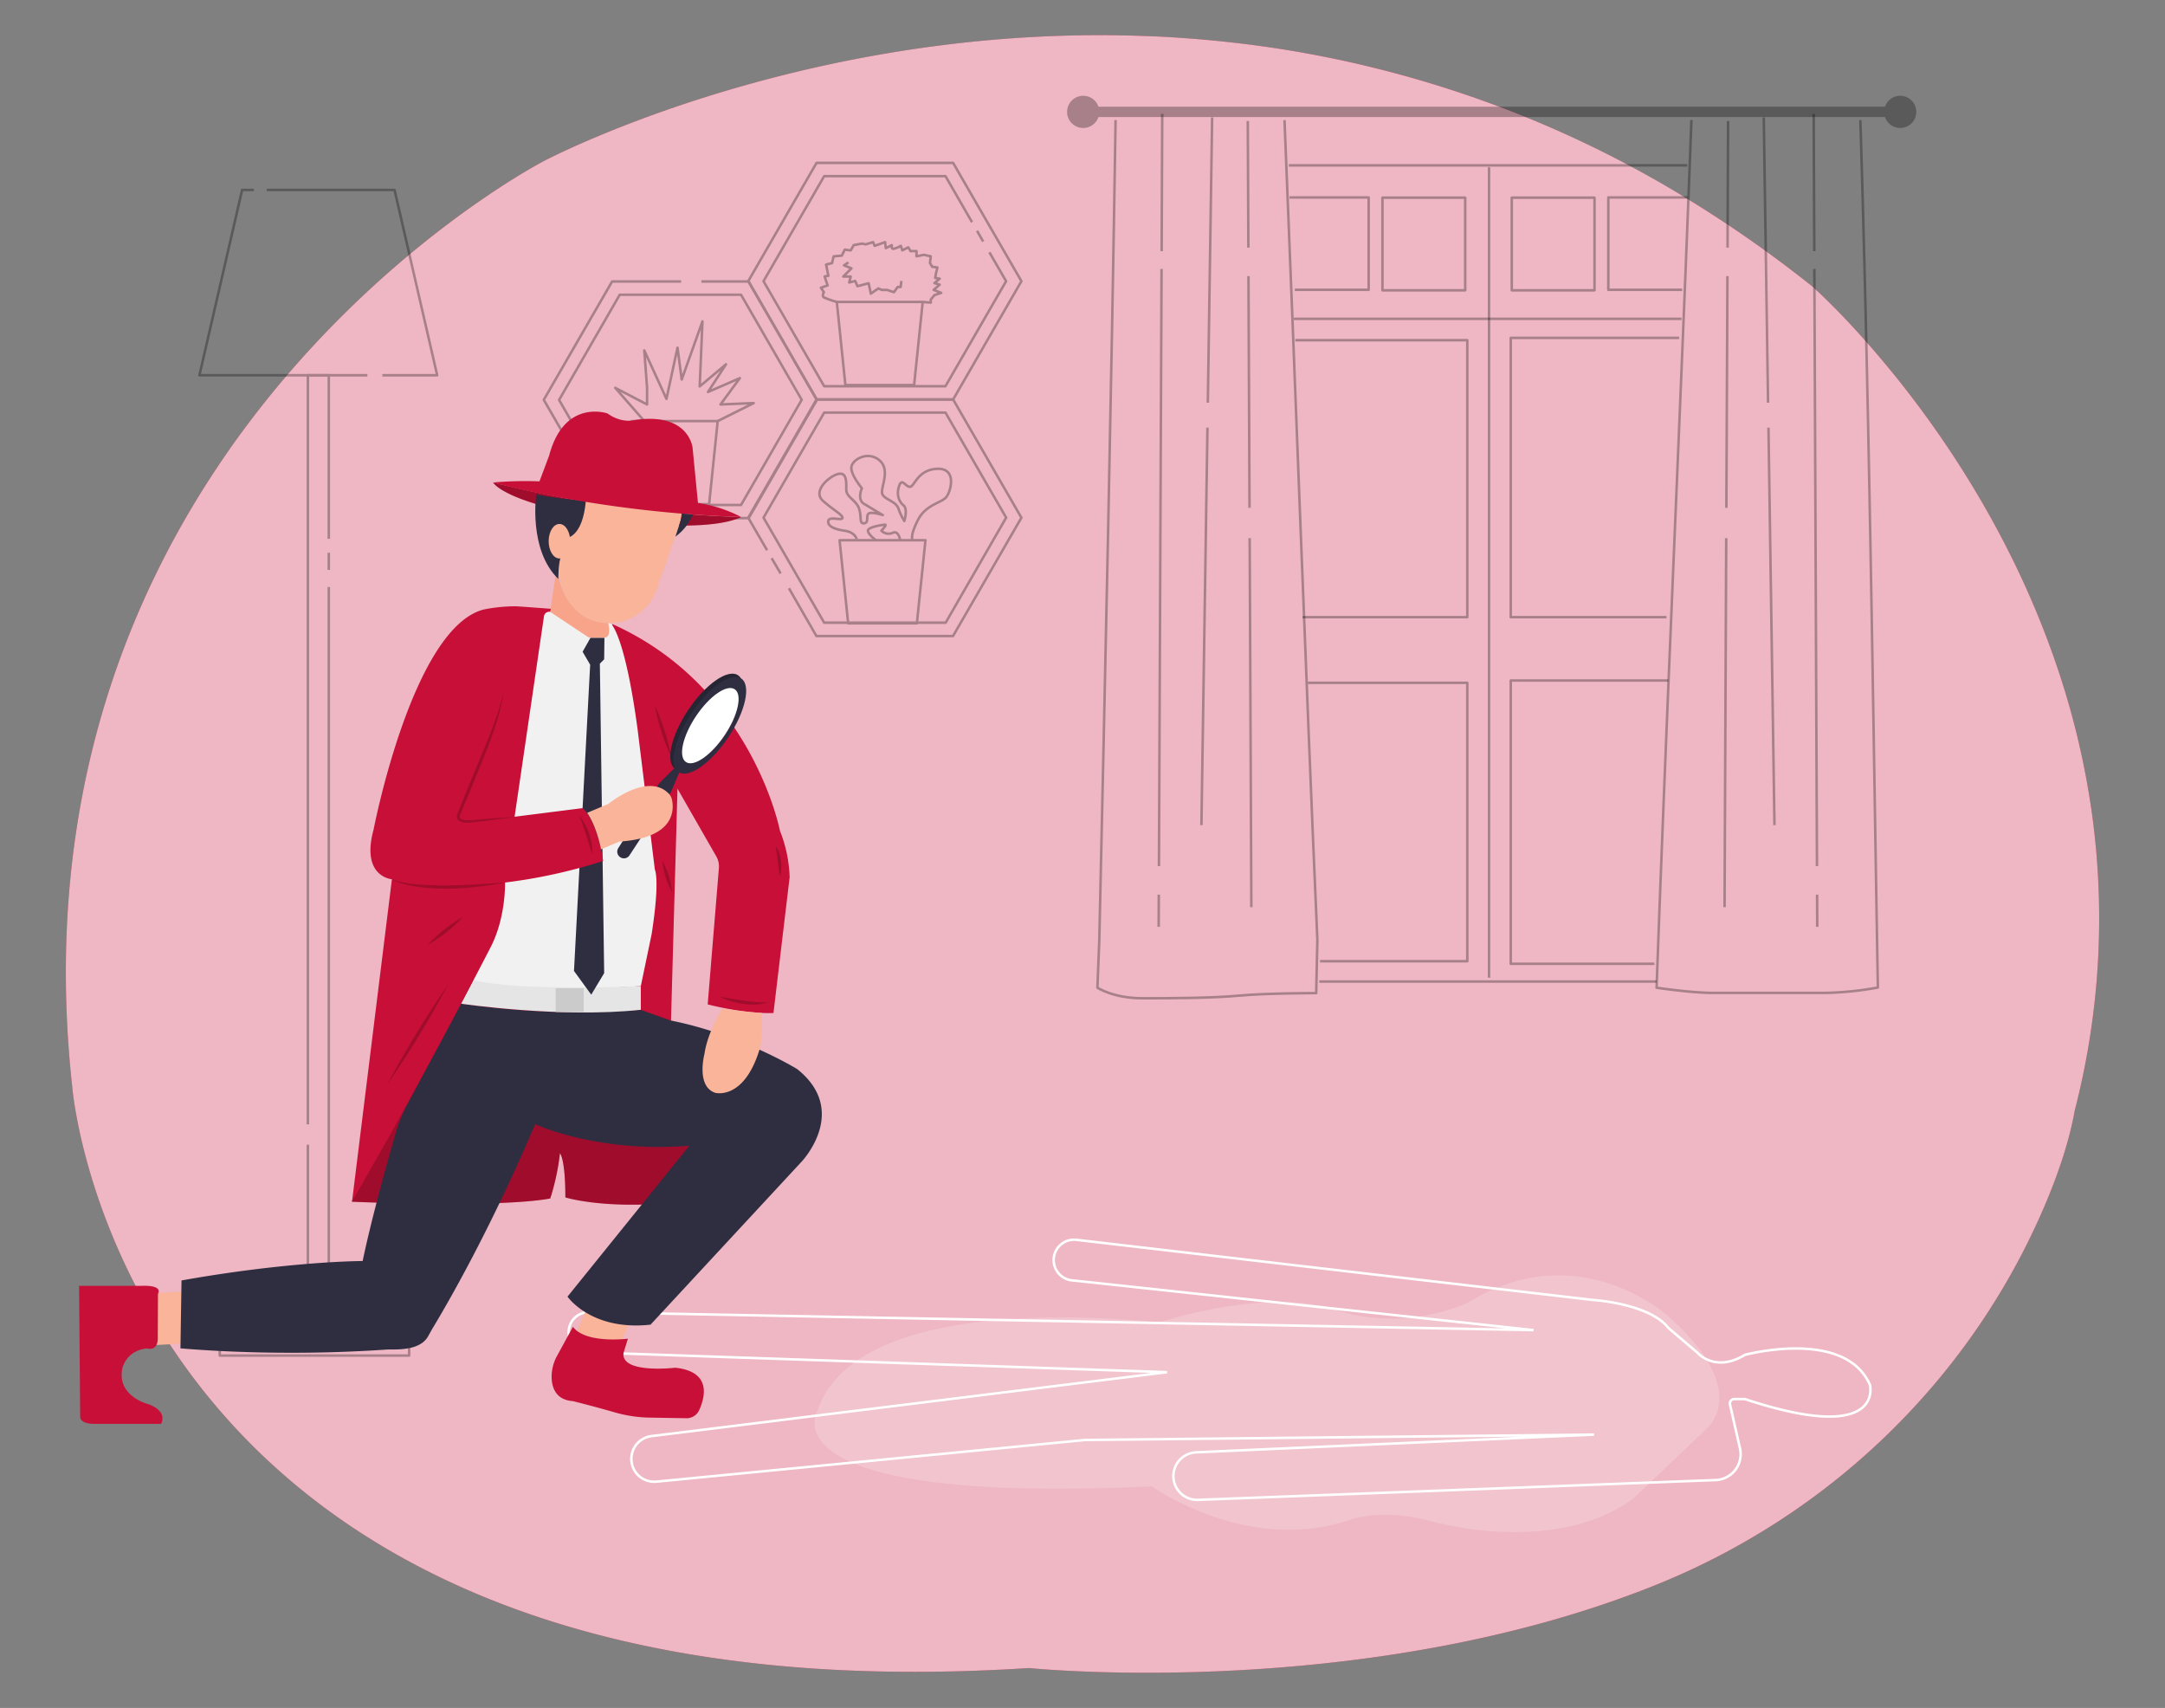  <!DOCTYPE svg PUBLIC "-//W3C//DTD SVG 1.1//EN" "http://www.w3.org/Graphics/SVG/1.1/DTD/svg11.dtd">
<svg xmlns="http://www.w3.org/2000/svg" width="865.76" height="682.89" viewBox="0 0 865.76 682.89">
<rect x="0" y="0" width="865.76" height="682.89" fill="#808080" stroke="none"/>
<defs>
<style xmlns="http://www.w3.org/1999/xhtml">*, ::after, ::before { box-sizing: border-box; }
img, svg { vertical-align: middle; }
</style>
<style xmlns="http://www.w3.org/1999/xhtml">*, body, html { -webkit-font-smoothing: antialiased; }
img, svg { max-width: 100%; }
</style>
</defs>
<path d="M829.67,444c-2.23,12.53-6.79,25.88-12.32,38.76C787.69,551.81,731.42,606,661.6,633.93c-116.86,46.74-250.16,33-250.16,33C48.75,690.45,28.88,434.5,28.88,434.5c-6.76-61.69.48-115,15.42-160.49q2.34-7.12,4.93-14t5.32-13.31a357.12,357.12,0,0,1,21.31-42.31q4.5-7.65,9.23-14.84c4.3-6.58,8.73-12.89,13.22-18.92,54.14-72.63,119-106.14,119-106.14S323,8.34,461.38,14.55c67.67,3,143.16,21,217.92,67.77a487.79,487.79,0,0,1,45.43,32.21s11.54,10.1,27.29,28.75c22,26,52.15,68.62,70.69,123.65a319.65,319.65,0,0,1,14,59.51A306.65,306.65,0,0,1,829.67,444Z" fill="#c70f37" data-primary="true"/>
<path d="M829.67,444c-2.23,12.53-6.79,25.88-12.32,38.76C787.69,551.81,731.42,606,661.6,633.93c-116.86,46.74-250.16,33-250.16,33-56.22,3.64-104.2.57-145.15-7.22C43.06,617.25,28.88,434.5,28.88,434.5c-6.76-61.69.48-115,15.42-160.49q2.34-7.12,4.93-14t5.32-13.31a357.12,357.12,0,0,1,21.31-42.31q4.5-7.65,9.23-14.84,6.45-9.87,13.22-18.92c54.14-72.63,119-106.14,119-106.14l.61-.32c8.71-4.48,110-55,241.11-49.72h.23l2.08.09h.33q14.73.67,29.93,2.33l1.51.17A442.17,442.17,0,0,1,679.3,82.32a487.79,487.79,0,0,1,45.43,32.21s11.54,10.1,27.29,28.75c22,26,52.15,68.62,70.69,123.65a319.65,319.65,0,0,1,14,59.51A306.65,306.65,0,0,1,829.67,444Z" fill="#fff" opacity="0.7"/>
<path d="M759.87,38.3a6.41,6.41,0,0,0-6.08,4.37H439.26a6.44,6.44,0,1,0,0,4.13H753.79a6.43,6.43,0,1,0,6.08-8.5Z" opacity="0.3" style="isolation:isolate"/>
<g opacity="0.3">
<path d="M513.66,48c4.48,109,8.36,219.13,13.14,327.78l-.47,21.3s-20.16,0-30.77,1-27.05,1.06-38.72,1.06-18-4.24-18-4.24l.76-19.2C442,267.11,444.45,157,446.11,48" fill="none" stroke="#000" stroke-linejoin="round"/>
<line x1="463.39" y1="357.71" x2="463.34" y2="370.56" fill="none" stroke="#000" stroke-linejoin="round"/>
<line x1="464.49" y1="107.54" x2="463.45" y2="346.31" fill="none" stroke="#000" stroke-linejoin="round"/>
<line x1="464.76" y1="45.54" x2="464.53" y2="100.42" fill="none" stroke="#000" stroke-linejoin="round"/>
<line x1="482.85" y1="170.97" x2="480.44" y2="329.92" fill="none" stroke="#000" stroke-linejoin="round"/>
<line x1="484.72" y1="46.96" x2="483" y2="161.02" fill="none" stroke="#000" stroke-linejoin="round"/>
<line x1="499.73" y1="215.17" x2="500.4" y2="362.72" fill="none" stroke="#000" stroke-linejoin="round"/>
<line x1="499.25" y1="110.4" x2="499.67" y2="203.05" fill="none" stroke="#000" stroke-linejoin="round"/>
<line x1="498.98" y1="48.39" x2="499.21" y2="99" fill="none" stroke="#000" stroke-linejoin="round"/>
</g>
<g opacity="0.3">
<path d="M676.38,48c-4.3,115.45-9.8,232.07-13.93,346.92,0,0,13.72,2.07,22.57,2.07h45.05a129.45,129.45,0,0,0,20.87-2.15c-2-114.72-3.41-231.39-7-346.84" fill="none" stroke="#000" stroke-linejoin="round"/>
<line x1="726.64" y1="357.71" x2="726.69" y2="370.56" fill="none" stroke="#000" stroke-linejoin="round"/>
<line x1="725.54" y1="107.54" x2="726.59" y2="346.31" fill="none" stroke="#000" stroke-linejoin="round"/>
<line x1="725.27" y1="45.54" x2="725.51" y2="100.42" fill="none" stroke="#000" stroke-linejoin="round"/>
<line x1="707.19" y1="170.97" x2="709.59" y2="329.92" fill="none" stroke="#000" stroke-linejoin="round"/>
<line x1="705.31" y1="46.96" x2="707.03" y2="161.02" fill="none" stroke="#000" stroke-linejoin="round"/>
<line x1="690.3" y1="215.17" x2="689.63" y2="362.72" fill="none" stroke="#000" stroke-linejoin="round"/>
<line x1="690.78" y1="110.4" x2="690.36" y2="203.05" fill="none" stroke="#000" stroke-linejoin="round"/>
<line x1="691.05" y1="48.39" x2="690.83" y2="99" fill="none" stroke="#000" stroke-linejoin="round"/>
</g>
<g opacity="0.3">
<polyline points="515.65 78.94 547.31 78.94 547.31 115.87 517.77 115.87" fill="none" stroke="#000" stroke-linejoin="round"/>
<rect x="552.83" y="79.03" width="33.09" height="37.05" fill="none" stroke="#000" stroke-linejoin="round"/>
</g>
<g opacity="0.3">
<polyline points="674.81 78.94 643.15 78.94 643.15 115.87 672.7 115.87" fill="none" stroke="#000" stroke-linejoin="round"/>
<rect x="604.54" y="79.03" width="33.09" height="37.05" fill="none" stroke="#000" stroke-linejoin="round"/>
</g>
<polyline points="520.88 246.76 586.76 246.76 586.76 136.03 517.98 136.03" fill="none" stroke="#000" stroke-linejoin="round" opacity="0.3" style="isolation:isolate"/>
<polyline points="671.48 135.1 604.13 135.1 604.13 246.76 666.4 246.76" fill="none" stroke="#000" stroke-linejoin="round" opacity="0.3" style="isolation:isolate"/>
<polyline points="523.05 273.02 586.76 273.02 586.76 384.33 527.88 384.33" fill="none" stroke="#000" stroke-linejoin="round" opacity="0.3" style="isolation:isolate"/>
<polyline points="667.13 272.09 604.13 272.09 604.13 385.36 661.57 385.36" fill="none" stroke="#000" stroke-linejoin="round" opacity="0.3" style="isolation:isolate"/>
<line x1="527.59" y1="392.44" x2="662.45" y2="392.44" fill="none" stroke="#000" stroke-linejoin="round" opacity="0.3" style="isolation:isolate"/>
<line x1="515.39" y1="66.12" x2="674.73" y2="66.12" fill="none" stroke="#000" stroke-linejoin="round" opacity="0.3" style="isolation:isolate"/>
<line x1="595.45" y1="66.89" x2="595.45" y2="390.91" fill="none" stroke="#000" stroke-linejoin="round" opacity="0.3" style="isolation:isolate"/>
<line x1="517.41" y1="127.48" x2="672.41" y2="127.48" fill="none" stroke="#000" stroke-linejoin="round" opacity="0.3" style="isolation:isolate"/>
<g opacity="0.3">
<polyline points="106.68 75.94 157.77 75.94 174.83 150.04 152.9 150.04" fill="none" stroke="#000" stroke-linejoin="round"/>
<polyline points="146.91 150.04 79.75 150.04 96.82 75.94 101.54 75.94" fill="none" stroke="#000" stroke-linejoin="round"/>
<line x1="131.48" y1="234.71" x2="131.48" y2="533.3" fill="none" stroke="#000" stroke-linejoin="round"/>
<line x1="131.48" y1="221.01" x2="131.48" y2="227.86" fill="none" stroke="#000" stroke-linejoin="round"/>
<polyline points="123.11 449.56 123.11 150.03 131.48 150.03 131.48 215.45" fill="none" stroke="#000" stroke-linejoin="round"/>
<line x1="123.11" y1="533.3" x2="123.11" y2="457.69" fill="none" stroke="#000" stroke-linejoin="round"/>
<rect x="87.88" y="533.3" width="75.73" height="8.7" fill="none" stroke="#000" stroke-linejoin="round"/>
</g>
<g opacity="0.3">
<path d="M272.36,112.55H244.77l-27.32,47.31,27.32,47.3h54.62l27.31-47.3-27.31-47.31H280.48m15.85,89.36H247.82l-24.25-42,24.25-42.06h48.51l24.26,42Z" fill="none" stroke="#000" stroke-linejoin="round"/>
<path d="M381.14,65.13H326.52l-27.31,47.3,27.31,47.31h54.62l27.31-47.31Zm9.57,27.17,2.46,4.27m2.49,4.33,6.67,11.53-24.26,42H329.58l-24.26-42,24.26-42h48.51L388.7,88.83" fill="none" stroke="#000" stroke-linejoin="round"/>
<path d="M315.48,235.2l11,19.12h54.62L408.45,207l-27.31-47.3H326.52L299.21,207l7.54,13m1.83,3.18,3.58,6.11m66,19.68H329.58l-24.26-42,24.26-42h48.51l24.26,42Z" fill="none" stroke="#000" stroke-linejoin="round"/>
<polygon points="283.57 201.59 256.09 201.59 252.66 168.36 287 168.36 283.57 201.59" fill="none" stroke="#000" stroke-linejoin="round"/>
<polyline points="257.64 168.36 246.02 155.07 258.76 161.72 258.76 155.07 257.64 140.11 266.51 159.49 270.93 139.01 272.61 151.75 280.91 128.48 279.8 154.51 290.32 145.65 283.12 156.73 295.86 151.19 288.11 161.72 301.4 161.16 287 168.36" fill="none" stroke="#000" stroke-linejoin="round"/>
<polygon points="365.54 153.96 338.06 153.96 334.63 120.72 368.98 120.72 365.54 153.96" fill="none" stroke="#000" stroke-linejoin="round"/>
<path d="M334.63,120.72a36.28,36.28,0,0,1-5.16-1.81c-.9-.6,0-2.08,0-2.08l-1.2-1.79,2.68-.9-1.19-3.59,1.49-.29-.9-4.47,2.39-.6.6-2.68,3.28-.3,1.19-2.39,2.39.3L341.4,98l3.27-.6,1.49.3,3-.88.6,1.48,4.18-1.48.3,2.39,2.39-1.2s-.3,1.49.6,1.49a10.3,10.3,0,0,0,3-1.2l.59,1.79,2.39-1.19.9,1.49h2.39v2.09l3-.59,2.69.59-.3,2.68.88,1.49,2.09.3-.59,2.39-.3,1.8,1.79.29-2.09,1.78,2.09.6-2.39,2.09,3,1.2-2.69.89-1.48,1.8V121l-3.11-.27" fill="none" stroke="#000" stroke-linejoin="round"/>
<polyline points="339.29 104.9 337.51 106.1 340.49 107.29 337.21 110.57 340.19 110.57 339.59 112.94 341.98 112.35 342.88 114.44 347.35 113.24 348.24 117.41 351.22 115.33 352.71 115.93 354.79 115.93 357.48 116.83 358.96 114.74 360.16 114.74 360.46 112.35" fill="none" stroke="#000" stroke-linejoin="round"/>
<polygon points="366.65 249.22 339.17 249.22 335.74 216 370.08 216 366.65 249.22" fill="none" stroke="#000" stroke-linejoin="round"/>
<path d="M364.93,215.77s-1.2-1.2,2.09-7.76,9.83-6.85,11.62-9.56,3.87-11.32-3.88-11-8.94,6.85-10.75,7.17-3.28-3.87-4.47-.3,0,6.27,1.79,7.76.3,6.25.3,6.25a25.53,25.53,0,0,1-2.39-5.07c-1.2-3.27-6.55-3.58-6.55-6.54s3.27-9.24-1.2-12.83-10.43-.3-11,2.69,4.17,8.64,4.17,8.64-2.07,4.47.9,6.26l7.46,4.47s-4.47-1.49-5.67-.59.3,3.58-1.79,3.87-.9-2.68-2.08-6-5.07-4.47-5.07-7.44.3-7.17-3.28-6.27-10.42,6.86-6,10.76,8.05,5.67,7.75,6.85-5.37-.89-5.67,1.19,2.39,3.29,6.56,3.88,4.78,3.28,4.78,3.28" fill="none" stroke="#000" stroke-linejoin="round"/>
<path d="M350.36,216.07s-3.28-2.39-3.28-3.89,6-2.39,6.85-2.39-1.48,2.39-1.48,2.39a4.1,4.1,0,0,0,4.47.9c2.39-1.2,3,2.69,3,2.69" fill="none" stroke="#000" stroke-linejoin="round"/>
</g>
<path d="M460.63,594.31s37.08,26.73,78,13.8c0,0,12.07-5.18,31.47-.43,0,0,50.45,15.52,83.21-8.63l28.89-27.59s19-14.66-14.66-44.84c0,0-35.78-33.2-80.19-6,0,0-26.24,13.31-56,2.13,0,0-23.81-7.67-68.19,6.1,0,0-119-15.12-136.21,34.89C327,563.7,303.26,601.64,460.63,594.31Z" fill="#fff" opacity="0.18"/>
<path d="M691.8,561.56l4,17.54a10.36,10.36,0,0,1-9.7,12.67l-207,7.92a9.5,9.5,0,0,1-8.74-5h0a9.5,9.5,0,0,1,7.95-14l159.12-7.09-203.5,2.15L262.53,592.41a9.16,9.16,0,0,1-9.09-5h0a9.18,9.18,0,0,1,7.08-13.21l206.14-25.56-231.52-7.94a8,8,0,0,1-7.73-7.59h0a8,8,0,0,1,8.16-8.45l377.69,7.16L428.64,511.92a8.14,8.14,0,0,1-7.27-8.53h0a8.15,8.15,0,0,1,9.08-7.67l206.09,24s22.85,1.3,30.61,11.21l11.64,9.92s6.9,8.19,19,.86c0,0,40.1-10.78,50,12.07,0,0,6,24.07-49.75,5.7a1.67,1.67,0,0,0-.55-.09h-4A1.77,1.77,0,0,0,691.8,561.56Z" fill="none" stroke="#fff" stroke-miterlimit="10"/>
<polygon points="235.13 521.88 230.82 532.23 235.56 539.12 248.07 536.97 253.24 525.76 235.13 521.88" fill="#f9b499"/>
<path d="M229.1,530.5l-6.35,11.63A17.26,17.26,0,0,0,220.6,551c.17,4.09,1.86,8.74,8.5,9.21,0,0,8.57,2.14,16.85,4.53a52.73,52.73,0,0,0,13.67,2.06l14.85.25a5.51,5.51,0,0,0,5.11-3.19c2.42-5.32,5-15.44-9.52-17,0,0-22,2.59-20.7-6l1.73-5.61S234.27,537.4,229.1,530.5Z" fill="#c70f37" data-primary="true"/>
<polygon points="74.74 516.27 60.95 517.13 61.38 537.83 76.9 536.97 74.74 516.27" fill="#f9b499"/>
<path d="M59.65,561.54s-12.93-3-10.77-14.22c0,0,1.29-7.33,9.91-8.2,0,0,4.74,1.73,4.31-5.17l.07-16.7s2.52-3.56-7-3.13H31.63l.43,52.6s0,2.58,5.61,2.58H64.4S67.41,564.56,59.65,561.54Z" fill="#c70f37" data-primary="true"/>
<path d="M241,247.88s4.75.86,9.92,8.19l13.37,45.7,2.58,66.4-4.25,38.62-36.71,21.74-58.63-4.74s9.48-39.67,11.64-44,16.81-89.68,16.81-89.68l14.23-42.25,5.18-3.45,8.19-.43Z" fill="#f1f1f1"/>
<path d="M140.71,480.49s58.21,2.58,79.33-1.3a93,93,0,0,0,3.88-18.11s2.16,2.16,2.16,17.68c0,0,16.38,5.18,47,1.73l6.46-23.29L261,428.32l7.33-20.27-12.07-13.79s-41,3.26-67.48-1.82l-18.32-5.95Z" fill="#c70f37" data-primary="true"/>
<path d="M140.71,480.49s58.21,2.58,79.33-1.3a93,93,0,0,0,3.88-18.11s2.16,2.16,2.16,17.68c0,0,16.38,5.18,47,1.73l6.46-23.29L261,428.32l7.33-20.27-12.07-13.79s-41,3.26-67.48-1.82l-18.32-5.95Z" opacity="0.2"/>
<path d="M226.94,518.43s9.49,13.8,33.2,11.21l60.36-65.11s19.4-20.26-1.72-37.08c0,0-22.42-13.79-50.45-19.4l-12.07-4.31a324.78,324.78,0,0,1-71.91-2.43L162.69,442a57.07,57.07,0,0,0-4.42,10.91c-3.1,10.72-9.7,34.19-13.25,51.29,0,0-28.88,0-72.43,7.76l-.43,27.16c12.16,1,25.12,1.59,38.8,1.73,15.77.16,30.61-.35,44.41-1.3,5.62.12,12.94-.17,15.81-5.23.76-1.34,1.48-2.7,2.28-4,5.37-8.91,22.66-38.65,40.55-80.86,0,0,24.57,11.64,61.65,8.63Z" fill="#2f2e41" data-secondary="true"/>
<path d="M189.22,391.88l-4.87,9.43s40,5.88,71.91,2.43v-9.48S208,396.53,189.22,391.88Z" fill="#e5e5e5"/>
<rect x="222.2" y="395.12" width="11.21" height="9.49" fill="#cbcbcb"/>
<polygon points="229.53 388.22 236.43 397.7 241.6 389.08 239.88 265.34 241.6 263.62 241.71 254.99 236.13 254.99 232.98 260.6 236 265.77 229.53 388.22" fill="#2f2e41" data-secondary="true"/>
<path d="M222.27,229.35,220,244.64l15.06,10a1.86,1.86,0,0,0,1,.31h5.57a1.82,1.82,0,0,0,1.8-1.39,9.06,9.06,0,0,0-.39-4.86s-16.38.43-19.83-19Z" fill="#f7a48b"/>
<path d="M245.08,249.62a.21.21,0,0,0-.26.31c1.57,2.21,6,10.86,10.15,41.71l6.9,56.05s2.15,3.88-1.3,25.87l-4.31,20.7v9.48l12.07,4.31,2.59-92.7,15.55,27.12a8.07,8.07,0,0,1,1,4.73L283,401.59s14.66,3.88,26.3,3.44l6.47-54.32a54.67,54.67,0,0,0-3.88-18.54S300.84,274.68,245.08,249.62Z" fill="#c70f37" data-primary="true"/>
<path d="M220,244.64h0a2.09,2.09,0,0,0-2.47,1.75l-11.75,80.17L233,323.11s5.6,4.32,8.19,21.13a212.23,212.23,0,0,1-39.23,8.62s.43,14.23-6,26.31c0,0-12.5,24.57-39.24,73.29l-15.95,28,15.95-128.92s-12.5-.86-7.33-19.83c0,0,15.53-80.63,44-88a63.75,63.75,0,0,1,12.94-1.29c.86,0,13.95,1,13.95,1Z" fill="#c70f37" data-primary="true"/>
<path d="M201.5,276.12c-1.27,8.75-4.24,17.17-7.52,25.35S187.35,317.83,183.9,326c-.88,2.66,5.22,1.88,6.71,1.76,5-.43,10.17-.83,15.21-1.16-5,.74-10.1,1.4-15.12,2-2.22.2-6.28,1.07-7.77-1.16a2.21,2.21,0,0,1,0-2c3.17-8,6.61-16.37,10-24.43s6.65-16.32,8.6-24.9Z" opacity="0.2"/>
<path d="M156.66,351.57a42.12,42.12,0,0,0,11.14,2.1,131.81,131.81,0,0,0,14.2.3c6.33-.12,13.62-.73,19.94-1.11-1.88.38-3.76.69-5.64,1-9.45,1.39-19.11,2-28.61.8-3.76-.55-7.67-1.24-11-3.1Z" opacity="0.2"/>
<path d="M185.12,366.66a61.56,61.56,0,0,1-14.23,11.21,62,62,0,0,1,14.23-11.21Z" opacity="0.2"/>
<path d="M179.08,393.82a403.73,403.73,0,0,1-24.14,39.67,404.9,404.9,0,0,1,24.14-39.67Z" opacity="0.2"/>
<path d="M231.68,326.13a23.82,23.82,0,0,1,5.18,15.52c-1.67-5.25-3.19-10.35-5.18-15.52Z" opacity="0.2"/>
<path d="M310.16,338.21a13,13,0,0,1,2.14,5.85,14.69,14.69,0,0,1-.42,6.22c-.22-1-.33-2-.48-3.06-.33-2.68-.85-6.34-1.24-9Z" opacity="0.2"/>
<path d="M264.88,344.24a32.28,32.28,0,0,1,3.88,12.5,32.35,32.35,0,0,1-3.88-12.5Z" opacity="0.2"/>
<path d="M287.74,398.57c6.45.89,12.84,2.47,19.4,2.15-5.79,2.14-13.95.4-19.4-2.15Z" opacity="0.2"/>
<path d="M261.87,282.16a77.53,77.53,0,0,1,3.85,9.93,76.2,76.2,0,0,1,2.61,10.33,76.77,76.77,0,0,1-3.85-9.94,78.35,78.35,0,0,1-2.61-10.32Z" opacity="0.2"/>
<path d="M247.26,339.08l16.33-25.88,5.66-5.66a1.4,1.4,0,0,1,2.29,1.54l-3.21,7.57L251.72,342a2.65,2.65,0,0,1-3.74.71h0A2.66,2.66,0,0,1,247.26,339.08Z" fill="#2f2e41" data-secondary="true"/>
<ellipse cx="282.57" cy="288.72" rx="22.53" ry="8.79" transform="translate(-114.61 362.56) rotate(-56.15)" fill="#2f2e41" data-secondary="true"/>
<ellipse cx="282.57" cy="288.72" rx="22.53" ry="8.79" transform="translate(-114.61 362.56) rotate(-56.15)" opacity="0.2"/>
<path d="M296.42,271.3c-4-2.7-12.92,3.48-19.85,13.81s-9.28,20.9-5.25,23.61,12.92-3.48,19.85-13.82S300.45,274,296.42,271.3ZM289.77,294c-5.39,8-12.31,12.83-15.47,10.72s-1.34-10.35,4.05-18.38,12.31-12.83,15.47-10.72S295.16,286,289.77,294Z" fill="#2f2e41" data-secondary="true"/>
<ellipse cx="284.06" cy="290.15" rx="17.52" ry="6.88" transform="translate(-115.14 364.43) rotate(-56.15)" fill="#fff"/>
<path d="M197.19,192.91s4.75,9.48,54.76,16c0,0,31.47,3.88,44.41-2.16A468.5,468.5,0,0,1,197.19,192.91Z" fill="#c70f37" data-primary="true"/>
<path d="M197.19,192.91s4.75,9.48,54.76,16c0,0,31.47,3.88,44.41-2.16A468.5,468.5,0,0,1,197.19,192.91Z" opacity="0.2"/>
<rect x="227.83" y="181.85" width="40.51" height="68.12" rx="20.26" transform="translate(84.94 -69.66) rotate(19.23)" fill="#f9b499"/>
<path d="M214.44,197.65s-3.23,22.2,8.84,33.84c0,0-.09-6.57,1.14-9.21l2.18-7.23s6.38-.16,7.67-14.81C234.27,200.24,221.77,199.37,214.44,197.65Z" fill="#2f2e41" data-secondary="true"/>
<path d="M197.19,192.91S239.88,205,296.36,206.7a55,55,0,0,0-17.25-5.6l-2.15-22s-1.3-14.23-22.85-11.21c0,0-5.18,1.72-11.21-2.59,0,0-17.25-6-23.29,16.82l-3.88,10.34A151.64,151.64,0,0,0,197.19,192.91Z" fill="#c70f37" data-primary="true"/>
<path d="M270.09,214.56l2.09-6.41a17.89,17.89,0,0,0,.56-2.83l4.31.43A20.57,20.57,0,0,1,270.09,214.56Z" fill="#2f2e41" data-secondary="true"/>
<ellipse cx="223.71" cy="216.4" rx="4.31" ry="6.9" fill="#f9b499"/>
<path d="M288.94,403.16s-5.95,9.2-7.24,18.26c0,0-3.45,12.93,4.31,15.52,0,0,11.26,3.11,17.57-16.85a21.31,21.31,0,0,0,1-6.34l.07-8.75A155.74,155.74,0,0,1,288.94,403.16Z" fill="#f9b499"/>
<path d="M234.8,325l8.53-3.6s15.64-12.84,24.1-4.07a4.92,4.92,0,0,1,1.29,2.43c.85,4,1.26,15.31-21.08,16.73l-7.3,3.11S238.77,330.75,234.8,325Z" fill="#f9b499"/>
</svg>